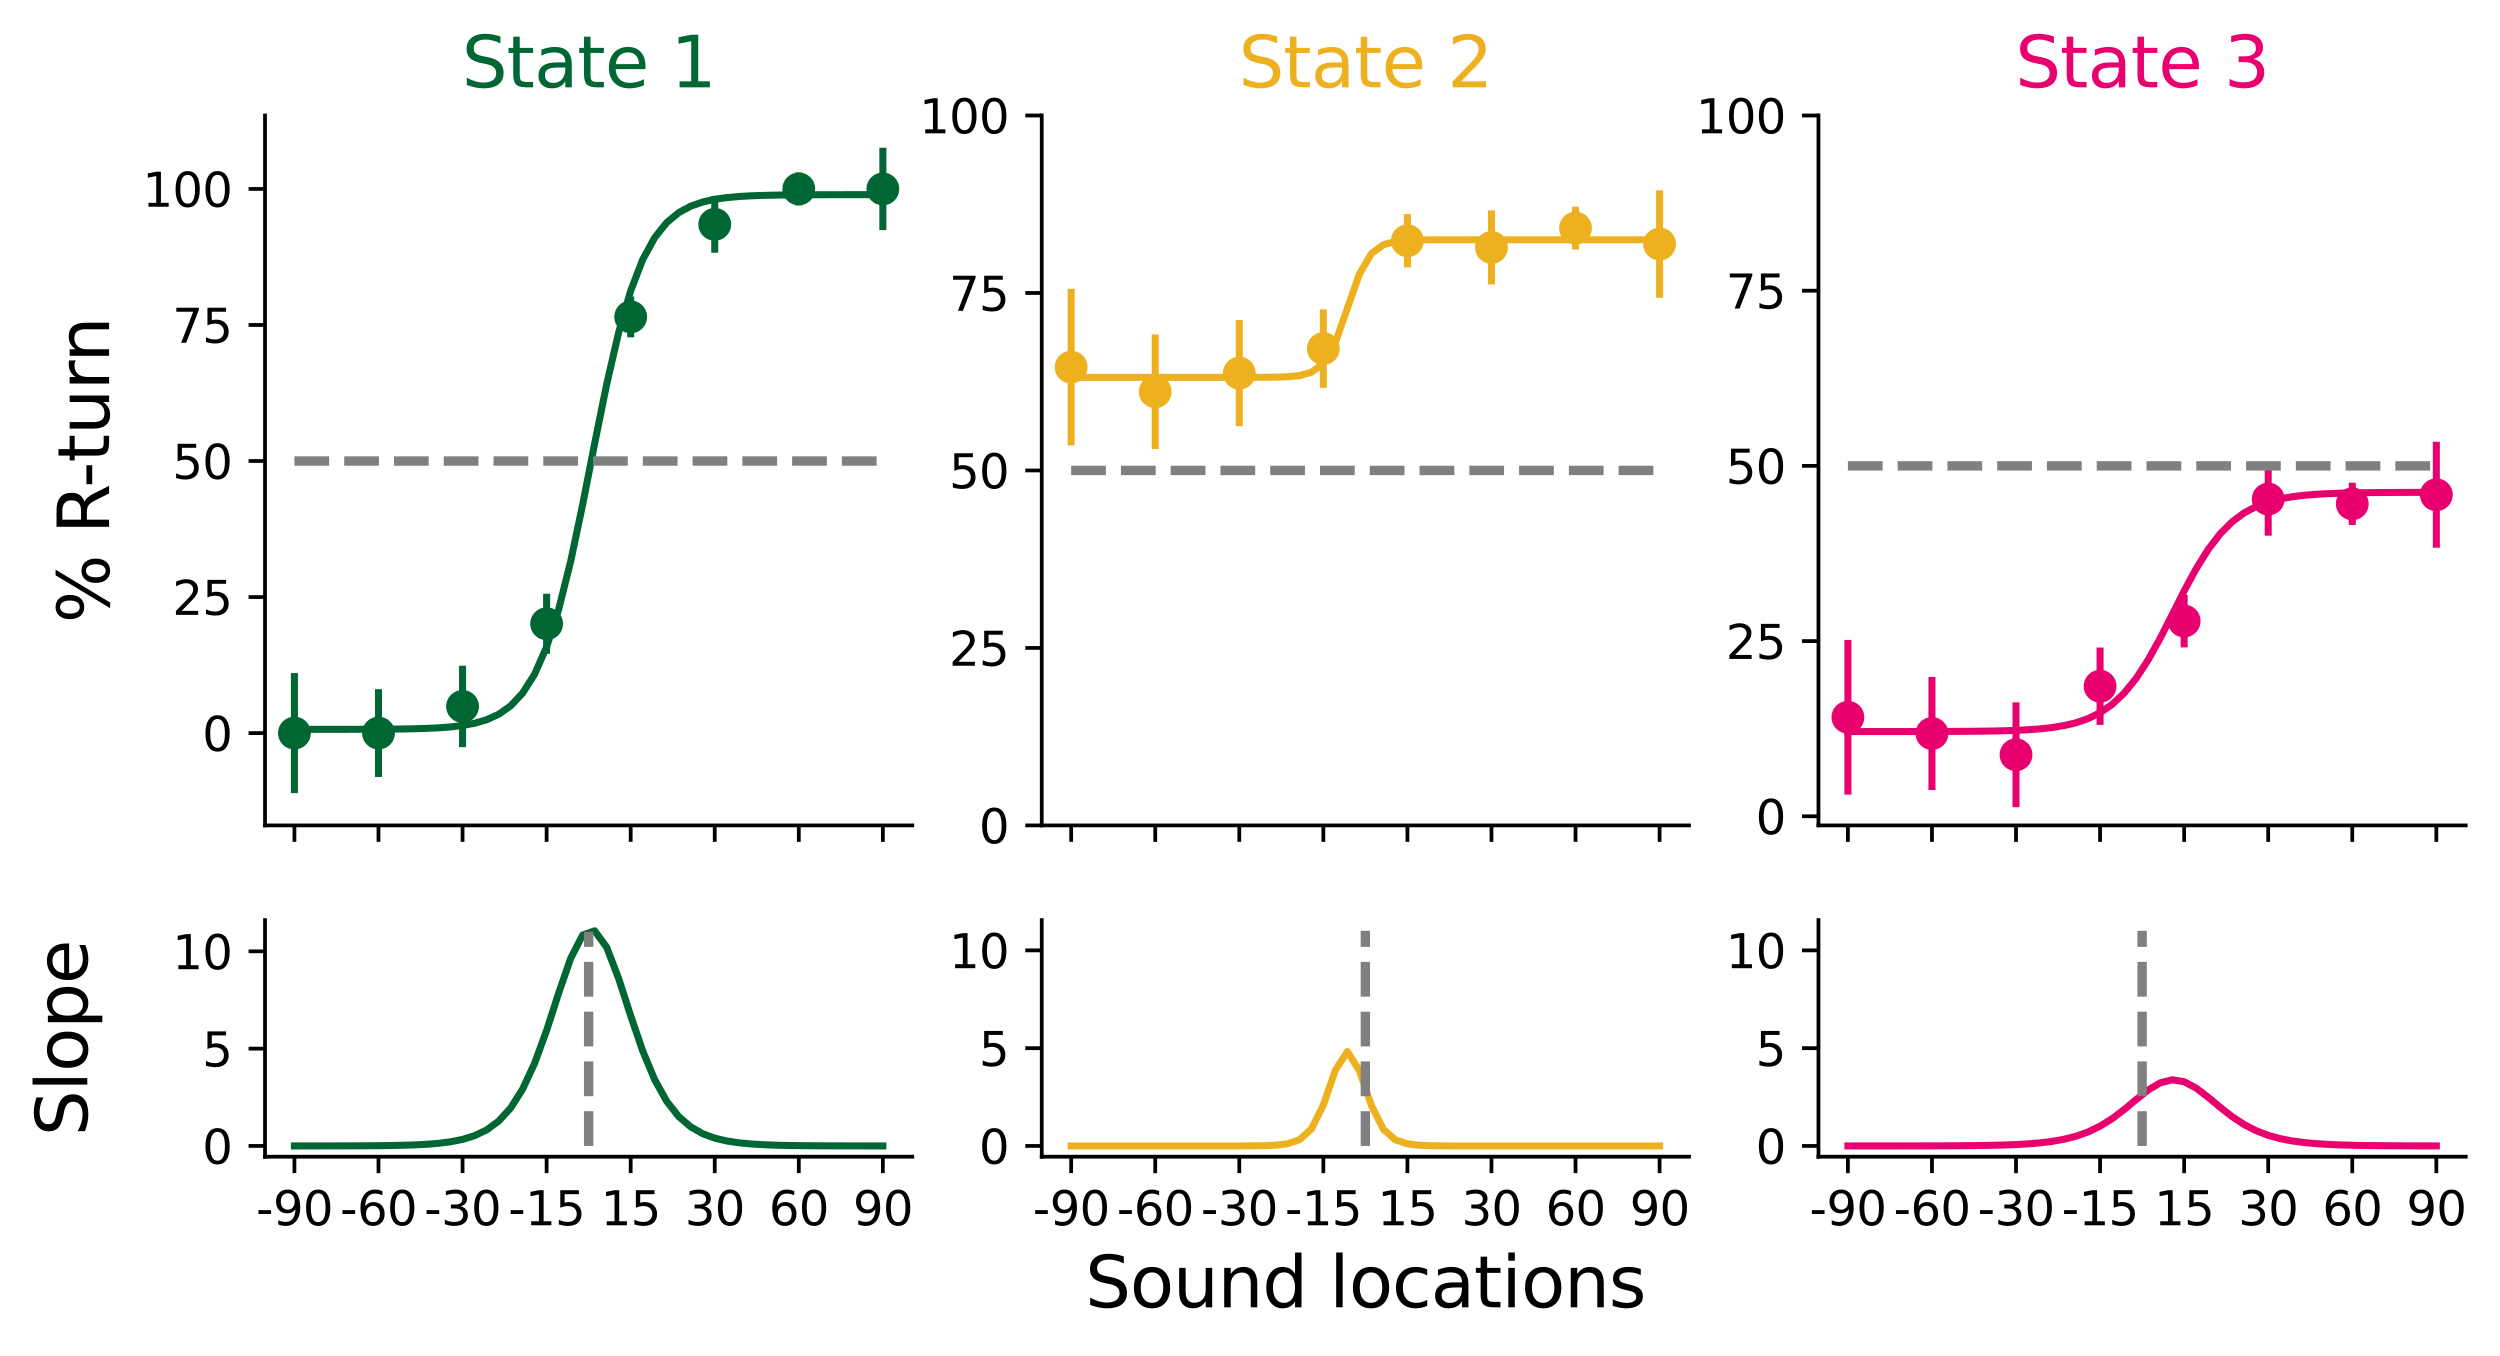 <?xml version="1.0" encoding="utf-8" standalone="no"?>
<!DOCTYPE svg PUBLIC "-//W3C//DTD SVG 1.1//EN"
  "http://www.w3.org/Graphics/SVG/1.1/DTD/svg11.dtd">
<svg xmlns:xlink="http://www.w3.org/1999/xlink" width="532.458pt" height="288.753pt" viewBox="0 0 532.458 288.753" xmlns="http://www.w3.org/2000/svg" version="1.1">
 <defs>
  <style type="text/css">*{stroke-linejoin: round; stroke-linecap: butt}</style>
 </defs>
 <g id="figure_1">
  <g id="patch_1">
   <path d="M 0 288.753 
L 532.458 288.753 
L 532.458 0 
L 0 0 
z
" style="fill: #ffffff"/>
  </g>
  <g id="axes_1">
   <g id="patch_2">
    <path d="M 56.442 175.798 
L 194.301 175.798 
L 194.301 24.598 
L 56.442 24.598 
z
" style="fill: #ffffff"/>
   </g>
   <g id="PathCollection_1">
    <defs>
     <path id="ma86346fdcf" d="M 0 3 
C 0.796 3 1.559 2.684 2.121 2.121 
C 2.684 1.559 3 0.796 3 0 
C 3 -0.796 2.684 -1.559 2.121 -2.121 
C 1.559 -2.684 0.796 -3 0 -3 
C -0.796 -3 -1.559 -2.684 -2.121 -2.121 
C -2.684 -1.559 -3 -0.796 -3 0 
C -3 0.796 -2.684 1.559 -2.121 2.121 
C -1.559 2.684 -0.796 3 0 3 
z
" style="stroke: #006633"/>
    </defs>
    <g clip-path="url(#p3221cc9caa)">
     <use xlink:href="#ma86346fdcf" x="62.708" y="156.136" style="fill: #006633; stroke: #006633"/>
     <use xlink:href="#ma86346fdcf" x="80.612" y="156.136" style="fill: #006633; stroke: #006633"/>
     <use xlink:href="#ma86346fdcf" x="98.516" y="150.458" style="fill: #006633; stroke: #006633"/>
     <use xlink:href="#ma86346fdcf" x="116.42" y="132.851" style="fill: #006633; stroke: #006633"/>
     <use xlink:href="#ma86346fdcf" x="134.323" y="67.491" style="fill: #006633; stroke: #006633"/>
     <use xlink:href="#ma86346fdcf" x="152.227" y="47.778" style="fill: #006633; stroke: #006633"/>
     <use xlink:href="#ma86346fdcf" x="170.131" y="40.239" style="fill: #006633; stroke: #006633"/>
     <use xlink:href="#ma86346fdcf" x="188.035" y="40.239" style="fill: #006633; stroke: #006633"/>
    </g>
   </g>
   <g id="matplotlib.axis_1">
    <g id="xtick_1">
     <g id="line2d_1">
      <defs>
       <path id="m9c817372d6" d="M 0 0 
L 0 3.5 
" style="stroke: #000000; stroke-width: 0.8"/>
      </defs>
      <g>
       <use xlink:href="#m9c817372d6" x="62.708" y="175.798" style="stroke: #000000; stroke-width: 0.8"/>
      </g>
     </g>
    </g>
    <g id="xtick_2">
     <g id="line2d_2">
      <g>
       <use xlink:href="#m9c817372d6" x="80.612" y="175.798" style="stroke: #000000; stroke-width: 0.8"/>
      </g>
     </g>
    </g>
    <g id="xtick_3">
     <g id="line2d_3">
      <g>
       <use xlink:href="#m9c817372d6" x="98.516" y="175.798" style="stroke: #000000; stroke-width: 0.8"/>
      </g>
     </g>
    </g>
    <g id="xtick_4">
     <g id="line2d_4">
      <g>
       <use xlink:href="#m9c817372d6" x="116.42" y="175.798" style="stroke: #000000; stroke-width: 0.8"/>
      </g>
     </g>
    </g>
    <g id="xtick_5">
     <g id="line2d_5">
      <g>
       <use xlink:href="#m9c817372d6" x="134.323" y="175.798" style="stroke: #000000; stroke-width: 0.8"/>
      </g>
     </g>
    </g>
    <g id="xtick_6">
     <g id="line2d_6">
      <g>
       <use xlink:href="#m9c817372d6" x="152.227" y="175.798" style="stroke: #000000; stroke-width: 0.8"/>
      </g>
     </g>
    </g>
    <g id="xtick_7">
     <g id="line2d_7">
      <g>
       <use xlink:href="#m9c817372d6" x="170.131" y="175.798" style="stroke: #000000; stroke-width: 0.8"/>
      </g>
     </g>
    </g>
    <g id="xtick_8">
     <g id="line2d_8">
      <g>
       <use xlink:href="#m9c817372d6" x="188.035" y="175.798" style="stroke: #000000; stroke-width: 0.8"/>
      </g>
     </g>
    </g>
   </g>
   <g id="matplotlib.axis_2">
    <g id="ytick_1">
     <g id="line2d_9">
      <defs>
       <path id="m27a59377fd" d="M 0 0 
L -3.5 0 
" style="stroke: #000000; stroke-width: 0.8"/>
      </defs>
      <g>
       <use xlink:href="#m27a59377fd" x="56.442" y="156.136" style="stroke: #000000; stroke-width: 0.8"/>
      </g>
     </g>
     <g id="text_1">
      <!-- 0 -->
      <g transform="translate(43.08 159.935) scale(0.1 -0.1)">
       <defs>
        <path id="DejaVuSans-30" d="M 2034 4250 
Q 1547 4250 1301 3770 
Q 1056 3291 1056 2328 
Q 1056 1369 1301 889 
Q 1547 409 2034 409 
Q 2525 409 2770 889 
Q 3016 1369 3016 2328 
Q 3016 3291 2770 3770 
Q 2525 4250 2034 4250 
z
M 2034 4750 
Q 2819 4750 3233 4129 
Q 3647 3509 3647 2328 
Q 3647 1150 3233 529 
Q 2819 -91 2034 -91 
Q 1250 -91 836 529 
Q 422 1150 422 2328 
Q 422 3509 836 4129 
Q 1250 4750 2034 4750 
z
" transform="scale(0.016)"/>
       </defs>
       <use xlink:href="#DejaVuSans-30"/>
      </g>
     </g>
    </g>
    <g id="ytick_2">
     <g id="line2d_10">
      <g>
       <use xlink:href="#m27a59377fd" x="56.442" y="127.162" style="stroke: #000000; stroke-width: 0.8"/>
      </g>
     </g>
     <g id="text_2">
      <!-- 25 -->
      <g transform="translate(36.717 130.961) scale(0.1 -0.1)">
       <defs>
        <path id="DejaVuSans-32" d="M 1228 531 
L 3431 531 
L 3431 0 
L 469 0 
L 469 531 
Q 828 903 1448 1529 
Q 2069 2156 2228 2338 
Q 2531 2678 2651 2914 
Q 2772 3150 2772 3378 
Q 2772 3750 2511 3984 
Q 2250 4219 1831 4219 
Q 1534 4219 1204 4116 
Q 875 4013 500 3803 
L 500 4441 
Q 881 4594 1212 4672 
Q 1544 4750 1819 4750 
Q 2544 4750 2975 4387 
Q 3406 4025 3406 3419 
Q 3406 3131 3298 2873 
Q 3191 2616 2906 2266 
Q 2828 2175 2409 1742 
Q 1991 1309 1228 531 
z
" transform="scale(0.016)"/>
        <path id="DejaVuSans-35" d="M 691 4666 
L 3169 4666 
L 3169 4134 
L 1269 4134 
L 1269 2991 
Q 1406 3038 1543 3061 
Q 1681 3084 1819 3084 
Q 2600 3084 3056 2656 
Q 3513 2228 3513 1497 
Q 3513 744 3044 326 
Q 2575 -91 1722 -91 
Q 1428 -91 1123 -41 
Q 819 9 494 109 
L 494 744 
Q 775 591 1075 516 
Q 1375 441 1709 441 
Q 2250 441 2565 725 
Q 2881 1009 2881 1497 
Q 2881 1984 2565 2268 
Q 2250 2553 1709 2553 
Q 1456 2553 1204 2497 
Q 953 2441 691 2322 
L 691 4666 
z
" transform="scale(0.016)"/>
       </defs>
       <use xlink:href="#DejaVuSans-32"/>
       <use xlink:href="#DejaVuSans-35" x="63.623"/>
      </g>
     </g>
    </g>
    <g id="ytick_3">
     <g id="line2d_11">
      <g>
       <use xlink:href="#m27a59377fd" x="56.442" y="98.187" style="stroke: #000000; stroke-width: 0.8"/>
      </g>
     </g>
     <g id="text_3">
      <!-- 50 -->
      <g transform="translate(36.717 101.987) scale(0.1 -0.1)">
       <use xlink:href="#DejaVuSans-35"/>
       <use xlink:href="#DejaVuSans-30" x="63.623"/>
      </g>
     </g>
    </g>
    <g id="ytick_4">
     <g id="line2d_12">
      <g>
       <use xlink:href="#m27a59377fd" x="56.442" y="69.213" style="stroke: #000000; stroke-width: 0.8"/>
      </g>
     </g>
     <g id="text_4">
      <!-- 75 -->
      <g transform="translate(36.717 73.012) scale(0.1 -0.1)">
       <defs>
        <path id="DejaVuSans-37" d="M 525 4666 
L 3525 4666 
L 3525 4397 
L 1831 0 
L 1172 0 
L 2766 4134 
L 525 4134 
L 525 4666 
z
" transform="scale(0.016)"/>
       </defs>
       <use xlink:href="#DejaVuSans-37"/>
       <use xlink:href="#DejaVuSans-35" x="63.623"/>
      </g>
     </g>
    </g>
    <g id="ytick_5">
     <g id="line2d_13">
      <g>
       <use xlink:href="#m27a59377fd" x="56.442" y="40.239" style="stroke: #000000; stroke-width: 0.8"/>
      </g>
     </g>
     <g id="text_5">
      <!-- 100 -->
      <g transform="translate(30.355 44.038) scale(0.1 -0.1)">
       <defs>
        <path id="DejaVuSans-31" d="M 794 531 
L 1825 531 
L 1825 4091 
L 703 3866 
L 703 4441 
L 1819 4666 
L 2450 4666 
L 2450 531 
L 3481 531 
L 3481 0 
L 794 0 
L 794 531 
z
" transform="scale(0.016)"/>
       </defs>
       <use xlink:href="#DejaVuSans-31"/>
       <use xlink:href="#DejaVuSans-30" x="63.623"/>
       <use xlink:href="#DejaVuSans-30" x="127.246"/>
      </g>
     </g>
    </g>
    <g id="text_6">
     <!-- % R-turn -->
     <g transform="translate(23.235 132.723) rotate(-90) scale(0.15 -0.15)">
      <defs>
       <path id="DejaVuSans-25" d="M 4653 2053 
Q 4381 2053 4226 1822 
Q 4072 1591 4072 1178 
Q 4072 772 4226 539 
Q 4381 306 4653 306 
Q 4919 306 5073 539 
Q 5228 772 5228 1178 
Q 5228 1588 5073 1820 
Q 4919 2053 4653 2053 
z
M 4653 2450 
Q 5147 2450 5437 2106 
Q 5728 1763 5728 1178 
Q 5728 594 5436 251 
Q 5144 -91 4653 -91 
Q 4153 -91 3862 251 
Q 3572 594 3572 1178 
Q 3572 1766 3864 2108 
Q 4156 2450 4653 2450 
z
M 1428 4353 
Q 1159 4353 1004 4120 
Q 850 3888 850 3481 
Q 850 3069 1003 2837 
Q 1156 2606 1428 2606 
Q 1700 2606 1854 2837 
Q 2009 3069 2009 3481 
Q 2009 3884 1853 4118 
Q 1697 4353 1428 4353 
z
M 4250 4750 
L 4750 4750 
L 1831 -91 
L 1331 -91 
L 4250 4750 
z
M 1428 4750 
Q 1922 4750 2215 4408 
Q 2509 4066 2509 3481 
Q 2509 2891 2217 2550 
Q 1925 2209 1428 2209 
Q 931 2209 642 2551 
Q 353 2894 353 3481 
Q 353 4063 643 4406 
Q 934 4750 1428 4750 
z
" transform="scale(0.016)"/>
       <path id="DejaVuSans-20" transform="scale(0.016)"/>
       <path id="DejaVuSans-52" d="M 2841 2188 
Q 3044 2119 3236 1894 
Q 3428 1669 3622 1275 
L 4263 0 
L 3584 0 
L 2988 1197 
Q 2756 1666 2539 1819 
Q 2322 1972 1947 1972 
L 1259 1972 
L 1259 0 
L 628 0 
L 628 4666 
L 2053 4666 
Q 2853 4666 3247 4331 
Q 3641 3997 3641 3322 
Q 3641 2881 3436 2590 
Q 3231 2300 2841 2188 
z
M 1259 4147 
L 1259 2491 
L 2053 2491 
Q 2509 2491 2742 2702 
Q 2975 2913 2975 3322 
Q 2975 3731 2742 3939 
Q 2509 4147 2053 4147 
L 1259 4147 
z
" transform="scale(0.016)"/>
       <path id="DejaVuSans-2d" d="M 313 2009 
L 1997 2009 
L 1997 1497 
L 313 1497 
L 313 2009 
z
" transform="scale(0.016)"/>
       <path id="DejaVuSans-74" d="M 1172 4494 
L 1172 3500 
L 2356 3500 
L 2356 3053 
L 1172 3053 
L 1172 1153 
Q 1172 725 1289 603 
Q 1406 481 1766 481 
L 2356 481 
L 2356 0 
L 1766 0 
Q 1100 0 847 248 
Q 594 497 594 1153 
L 594 3053 
L 172 3053 
L 172 3500 
L 594 3500 
L 594 4494 
L 1172 4494 
z
" transform="scale(0.016)"/>
       <path id="DejaVuSans-75" d="M 544 1381 
L 544 3500 
L 1119 3500 
L 1119 1403 
Q 1119 906 1312 657 
Q 1506 409 1894 409 
Q 2359 409 2629 706 
Q 2900 1003 2900 1516 
L 2900 3500 
L 3475 3500 
L 3475 0 
L 2900 0 
L 2900 538 
Q 2691 219 2414 64 
Q 2138 -91 1772 -91 
Q 1169 -91 856 284 
Q 544 659 544 1381 
z
M 1991 3584 
L 1991 3584 
z
" transform="scale(0.016)"/>
       <path id="DejaVuSans-72" d="M 2631 2963 
Q 2534 3019 2420 3045 
Q 2306 3072 2169 3072 
Q 1681 3072 1420 2755 
Q 1159 2438 1159 1844 
L 1159 0 
L 581 0 
L 581 3500 
L 1159 3500 
L 1159 2956 
Q 1341 3275 1631 3429 
Q 1922 3584 2338 3584 
Q 2397 3584 2469 3576 
Q 2541 3569 2628 3553 
L 2631 2963 
z
" transform="scale(0.016)"/>
       <path id="DejaVuSans-6e" d="M 3513 2113 
L 3513 0 
L 2938 0 
L 2938 2094 
Q 2938 2591 2744 2837 
Q 2550 3084 2163 3084 
Q 1697 3084 1428 2787 
Q 1159 2491 1159 1978 
L 1159 0 
L 581 0 
L 581 3500 
L 1159 3500 
L 1159 2956 
Q 1366 3272 1645 3428 
Q 1925 3584 2291 3584 
Q 2894 3584 3203 3211 
Q 3513 2838 3513 2113 
z
" transform="scale(0.016)"/>
      </defs>
      <use xlink:href="#DejaVuSans-25"/>
      <use xlink:href="#DejaVuSans-20" x="95.02"/>
      <use xlink:href="#DejaVuSans-52" x="126.807"/>
      <use xlink:href="#DejaVuSans-2d" x="192.289"/>
      <use xlink:href="#DejaVuSans-74" x="228.373"/>
      <use xlink:href="#DejaVuSans-75" x="267.582"/>
      <use xlink:href="#DejaVuSans-72" x="330.961"/>
      <use xlink:href="#DejaVuSans-6e" x="370.324"/>
     </g>
    </g>
   </g>
   <g id="LineCollection_1">
    <path d="M 62.708 168.925 
L 62.708 143.347 
" clip-path="url(#p3221cc9caa)" style="fill: none; stroke: #006633; stroke-width: 1.5"/>
    <path d="M 80.612 165.482 
L 80.612 146.79 
" clip-path="url(#p3221cc9caa)" style="fill: none; stroke: #006633; stroke-width: 1.5"/>
    <path d="M 98.516 159.125 
L 98.516 141.791 
" clip-path="url(#p3221cc9caa)" style="fill: none; stroke: #006633; stroke-width: 1.5"/>
    <path d="M 116.42 139.25 
L 116.42 126.451 
" clip-path="url(#p3221cc9caa)" style="fill: none; stroke: #006633; stroke-width: 1.5"/>
    <path d="M 134.323 71.846 
L 134.323 63.135 
" clip-path="url(#p3221cc9caa)" style="fill: none; stroke: #006633; stroke-width: 1.5"/>
    <path d="M 152.227 53.826 
L 152.227 41.729 
" clip-path="url(#p3221cc9caa)" style="fill: none; stroke: #006633; stroke-width: 1.5"/>
    <path d="M 170.131 43.728 
L 170.131 36.75 
" clip-path="url(#p3221cc9caa)" style="fill: none; stroke: #006633; stroke-width: 1.5"/>
    <path d="M 188.035 49.007 
L 188.035 31.47 
" clip-path="url(#p3221cc9caa)" style="fill: none; stroke: #006633; stroke-width: 1.5"/>
   </g>
   <g id="line2d_14">
    <path d="M 62.708 155.341 
L 65.266 155.341 
L 67.824 155.339 
L 70.382 155.338 
L 72.939 155.334 
L 75.497 155.33 
L 78.055 155.322 
L 80.612 155.31 
L 83.17 155.29 
L 85.728 155.26 
L 88.285 155.211 
L 90.843 155.134 
L 93.401 155.013 
L 95.958 154.821 
L 98.516 154.519 
L 101.074 154.043 
L 103.631 153.298 
L 106.189 152.137 
L 108.747 150.347 
L 111.304 147.627 
L 113.862 143.586 
L 116.42 137.778 
L 118.977 129.818 
L 121.535 119.59 
L 124.093 107.483 
L 126.65 94.471 
L 129.208 81.858 
L 131.766 70.8 
L 134.323 61.925 
L 136.881 55.296 
L 139.439 50.603 
L 141.997 47.407 
L 144.554 45.288 
L 147.112 43.906 
L 149.67 43.016 
L 152.227 42.446 
L 154.785 42.084 
L 157.343 41.854 
L 159.9 41.708 
L 162.458 41.616 
L 165.016 41.558 
L 167.573 41.521 
L 170.131 41.498 
L 172.689 41.483 
L 175.246 41.474 
L 177.804 41.468 
L 180.362 41.464 
L 182.919 41.462 
L 185.477 41.461 
L 188.035 41.46 
" clip-path="url(#p3221cc9caa)" style="fill: none; stroke: #006633; stroke-width: 1.5; stroke-linecap: square"/>
   </g>
   <g id="LineCollection_2">
    <path d="M 62.708 98.187 
L 188.035 98.187 
" clip-path="url(#p3221cc9caa)" style="fill: none; stroke-dasharray: 7.4,3.2; stroke-dashoffset: 0; stroke: #808080; stroke-width: 2"/>
   </g>
   <g id="line2d_15"/>
   <g id="patch_3">
    <path d="M 56.442 175.798 
L 56.442 24.598 
" style="fill: none; stroke: #000000; stroke-width: 0.8; stroke-linejoin: miter; stroke-linecap: square"/>
   </g>
   <g id="patch_4">
    <path d="M 56.442 175.798 
L 194.301 175.798 
" style="fill: none; stroke: #000000; stroke-width: 0.8; stroke-linejoin: miter; stroke-linecap: square"/>
   </g>
   <g id="text_7">
    <!-- State 1 -->
    <g style="fill: #006633" transform="translate(98.363 18.598) scale(0.15 -0.15)">
     <defs>
      <path id="DejaVuSans-53" d="M 3425 4513 
L 3425 3897 
Q 3066 4069 2747 4153 
Q 2428 4238 2131 4238 
Q 1616 4238 1336 4038 
Q 1056 3838 1056 3469 
Q 1056 3159 1242 3001 
Q 1428 2844 1947 2747 
L 2328 2669 
Q 3034 2534 3370 2195 
Q 3706 1856 3706 1288 
Q 3706 609 3251 259 
Q 2797 -91 1919 -91 
Q 1588 -91 1214 -16 
Q 841 59 441 206 
L 441 856 
Q 825 641 1194 531 
Q 1563 422 1919 422 
Q 2459 422 2753 634 
Q 3047 847 3047 1241 
Q 3047 1584 2836 1778 
Q 2625 1972 2144 2069 
L 1759 2144 
Q 1053 2284 737 2584 
Q 422 2884 422 3419 
Q 422 4038 858 4394 
Q 1294 4750 2059 4750 
Q 2388 4750 2728 4690 
Q 3069 4631 3425 4513 
z
" transform="scale(0.016)"/>
      <path id="DejaVuSans-61" d="M 2194 1759 
Q 1497 1759 1228 1600 
Q 959 1441 959 1056 
Q 959 750 1161 570 
Q 1363 391 1709 391 
Q 2188 391 2477 730 
Q 2766 1069 2766 1631 
L 2766 1759 
L 2194 1759 
z
M 3341 1997 
L 3341 0 
L 2766 0 
L 2766 531 
Q 2569 213 2275 61 
Q 1981 -91 1556 -91 
Q 1019 -91 701 211 
Q 384 513 384 1019 
Q 384 1609 779 1909 
Q 1175 2209 1959 2209 
L 2766 2209 
L 2766 2266 
Q 2766 2663 2505 2880 
Q 2244 3097 1772 3097 
Q 1472 3097 1187 3025 
Q 903 2953 641 2809 
L 641 3341 
Q 956 3463 1253 3523 
Q 1550 3584 1831 3584 
Q 2591 3584 2966 3190 
Q 3341 2797 3341 1997 
z
" transform="scale(0.016)"/>
      <path id="DejaVuSans-65" d="M 3597 1894 
L 3597 1613 
L 953 1613 
Q 991 1019 1311 708 
Q 1631 397 2203 397 
Q 2534 397 2845 478 
Q 3156 559 3463 722 
L 3463 178 
Q 3153 47 2828 -22 
Q 2503 -91 2169 -91 
Q 1331 -91 842 396 
Q 353 884 353 1716 
Q 353 2575 817 3079 
Q 1281 3584 2069 3584 
Q 2775 3584 3186 3129 
Q 3597 2675 3597 1894 
z
M 3022 2063 
Q 3016 2534 2758 2815 
Q 2500 3097 2075 3097 
Q 1594 3097 1305 2825 
Q 1016 2553 972 2059 
L 3022 2063 
z
" transform="scale(0.016)"/>
     </defs>
     <use xlink:href="#DejaVuSans-53"/>
     <use xlink:href="#DejaVuSans-74" x="63.477"/>
     <use xlink:href="#DejaVuSans-61" x="102.686"/>
     <use xlink:href="#DejaVuSans-74" x="163.965"/>
     <use xlink:href="#DejaVuSans-65" x="203.174"/>
     <use xlink:href="#DejaVuSans-20" x="264.697"/>
     <use xlink:href="#DejaVuSans-31" x="296.484"/>
    </g>
   </g>
  </g>
  <g id="axes_2">
   <g id="patch_5">
    <path d="M 221.873 175.798 
L 359.732 175.798 
L 359.732 24.598 
L 221.873 24.598 
z
" style="fill: #ffffff"/>
   </g>
   <g id="PathCollection_2">
    <defs>
     <path id="m051a81da53" d="M 0 3 
C 0.796 3 1.559 2.684 2.121 2.121 
C 2.684 1.559 3 0.796 3 0 
C 3 -0.796 2.684 -1.559 2.121 -2.121 
C 1.559 -2.684 0.796 -3 0 -3 
C -0.796 -3 -1.559 -2.684 -2.121 -2.121 
C -2.684 -1.559 -3 -0.796 -3 0 
C -3 0.796 -2.684 1.559 -2.121 2.121 
C -1.559 2.684 -0.796 3 0 3 
z
" style="stroke: #edb120"/>
    </defs>
    <g clip-path="url(#p2cb34853d9)">
     <use xlink:href="#m051a81da53" x="228.139" y="78.188" style="fill: #edb120; stroke: #edb120"/>
     <use xlink:href="#m051a81da53" x="246.043" y="83.434" style="fill: #edb120; stroke: #edb120"/>
     <use xlink:href="#m051a81da53" x="263.947" y="79.466" style="fill: #edb120; stroke: #edb120"/>
     <use xlink:href="#m051a81da53" x="281.85" y="74.24" style="fill: #edb120; stroke: #edb120"/>
     <use xlink:href="#m051a81da53" x="299.754" y="51.28" style="fill: #edb120; stroke: #edb120"/>
     <use xlink:href="#m051a81da53" x="317.658" y="52.7" style="fill: #edb120; stroke: #edb120"/>
     <use xlink:href="#m051a81da53" x="335.562" y="48.59" style="fill: #edb120; stroke: #edb120"/>
     <use xlink:href="#m051a81da53" x="353.465" y="51.974" style="fill: #edb120; stroke: #edb120"/>
    </g>
   </g>
   <g id="matplotlib.axis_3">
    <g id="xtick_9">
     <g id="line2d_16">
      <g>
       <use xlink:href="#m9c817372d6" x="228.139" y="175.798" style="stroke: #000000; stroke-width: 0.8"/>
      </g>
     </g>
    </g>
    <g id="xtick_10">
     <g id="line2d_17">
      <g>
       <use xlink:href="#m9c817372d6" x="246.043" y="175.798" style="stroke: #000000; stroke-width: 0.8"/>
      </g>
     </g>
    </g>
    <g id="xtick_11">
     <g id="line2d_18">
      <g>
       <use xlink:href="#m9c817372d6" x="263.947" y="175.798" style="stroke: #000000; stroke-width: 0.8"/>
      </g>
     </g>
    </g>
    <g id="xtick_12">
     <g id="line2d_19">
      <g>
       <use xlink:href="#m9c817372d6" x="281.85" y="175.798" style="stroke: #000000; stroke-width: 0.8"/>
      </g>
     </g>
    </g>
    <g id="xtick_13">
     <g id="line2d_20">
      <g>
       <use xlink:href="#m9c817372d6" x="299.754" y="175.798" style="stroke: #000000; stroke-width: 0.8"/>
      </g>
     </g>
    </g>
    <g id="xtick_14">
     <g id="line2d_21">
      <g>
       <use xlink:href="#m9c817372d6" x="317.658" y="175.798" style="stroke: #000000; stroke-width: 0.8"/>
      </g>
     </g>
    </g>
    <g id="xtick_15">
     <g id="line2d_22">
      <g>
       <use xlink:href="#m9c817372d6" x="335.562" y="175.798" style="stroke: #000000; stroke-width: 0.8"/>
      </g>
     </g>
    </g>
    <g id="xtick_16">
     <g id="line2d_23">
      <g>
       <use xlink:href="#m9c817372d6" x="353.465" y="175.798" style="stroke: #000000; stroke-width: 0.8"/>
      </g>
     </g>
    </g>
   </g>
   <g id="matplotlib.axis_4">
    <g id="ytick_6">
     <g id="line2d_24">
      <g>
       <use xlink:href="#m27a59377fd" x="221.873" y="175.798" style="stroke: #000000; stroke-width: 0.8"/>
      </g>
     </g>
     <g id="text_8">
      <!-- 0 -->
      <g transform="translate(208.51 179.597) scale(0.1 -0.1)">
       <use xlink:href="#DejaVuSans-30"/>
      </g>
     </g>
    </g>
    <g id="ytick_7">
     <g id="line2d_25">
      <g>
       <use xlink:href="#m27a59377fd" x="221.873" y="137.998" style="stroke: #000000; stroke-width: 0.8"/>
      </g>
     </g>
     <g id="text_9">
      <!-- 25 -->
      <g transform="translate(202.148 141.797) scale(0.1 -0.1)">
       <use xlink:href="#DejaVuSans-32"/>
       <use xlink:href="#DejaVuSans-35" x="63.623"/>
      </g>
     </g>
    </g>
    <g id="ytick_8">
     <g id="line2d_26">
      <g>
       <use xlink:href="#m27a59377fd" x="221.873" y="100.198" style="stroke: #000000; stroke-width: 0.8"/>
      </g>
     </g>
     <g id="text_10">
      <!-- 50 -->
      <g transform="translate(202.148 103.997) scale(0.1 -0.1)">
       <use xlink:href="#DejaVuSans-35"/>
       <use xlink:href="#DejaVuSans-30" x="63.623"/>
      </g>
     </g>
    </g>
    <g id="ytick_9">
     <g id="line2d_27">
      <g>
       <use xlink:href="#m27a59377fd" x="221.873" y="62.398" style="stroke: #000000; stroke-width: 0.8"/>
      </g>
     </g>
     <g id="text_11">
      <!-- 75 -->
      <g transform="translate(202.148 66.197) scale(0.1 -0.1)">
       <use xlink:href="#DejaVuSans-37"/>
       <use xlink:href="#DejaVuSans-35" x="63.623"/>
      </g>
     </g>
    </g>
    <g id="ytick_10">
     <g id="line2d_28">
      <g>
       <use xlink:href="#m27a59377fd" x="221.873" y="24.598" style="stroke: #000000; stroke-width: 0.8"/>
      </g>
     </g>
     <g id="text_12">
      <!-- 100 -->
      <g transform="translate(195.785 28.397) scale(0.1 -0.1)">
       <use xlink:href="#DejaVuSans-31"/>
       <use xlink:href="#DejaVuSans-30" x="63.623"/>
       <use xlink:href="#DejaVuSans-30" x="127.246"/>
      </g>
     </g>
    </g>
   </g>
   <g id="LineCollection_3">
    <path d="M 228.139 94.872 
L 228.139 61.503 
" clip-path="url(#p2cb34853d9)" style="fill: none; stroke: #edb120; stroke-width: 1.5"/>
    <path d="M 246.043 95.627 
L 246.043 71.242 
" clip-path="url(#p2cb34853d9)" style="fill: none; stroke: #edb120; stroke-width: 1.5"/>
    <path d="M 263.947 90.773 
L 263.947 68.159 
" clip-path="url(#p2cb34853d9)" style="fill: none; stroke: #edb120; stroke-width: 1.5"/>
    <path d="M 281.85 82.588 
L 281.85 65.891 
" clip-path="url(#p2cb34853d9)" style="fill: none; stroke: #edb120; stroke-width: 1.5"/>
    <path d="M 299.754 56.962 
L 299.754 45.598 
" clip-path="url(#p2cb34853d9)" style="fill: none; stroke: #edb120; stroke-width: 1.5"/>
    <path d="M 317.658 60.591 
L 317.658 44.81 
" clip-path="url(#p2cb34853d9)" style="fill: none; stroke: #edb120; stroke-width: 1.5"/>
    <path d="M 335.562 53.142 
L 335.562 44.038 
" clip-path="url(#p2cb34853d9)" style="fill: none; stroke: #edb120; stroke-width: 1.5"/>
    <path d="M 353.465 63.413 
L 353.465 40.534 
" clip-path="url(#p2cb34853d9)" style="fill: none; stroke: #edb120; stroke-width: 1.5"/>
   </g>
   <g id="line2d_29">
    <path d="M 228.139 80.371 
L 230.697 80.371 
L 233.254 80.371 
L 235.812 80.371 
L 238.37 80.371 
L 240.927 80.371 
L 243.485 80.371 
L 246.043 80.371 
L 248.601 80.371 
L 251.158 80.371 
L 253.716 80.371 
L 256.274 80.371 
L 258.831 80.371 
L 261.389 80.371 
L 263.947 80.37 
L 266.504 80.367 
L 269.062 80.357 
L 271.62 80.329 
L 274.177 80.247 
L 276.735 80.003 
L 279.293 79.299 
L 281.85 77.389 
L 284.408 72.971 
L 286.966 65.665 
L 289.523 58.386 
L 292.081 54.009 
L 294.639 52.123 
L 297.196 51.428 
L 299.754 51.188 
L 302.312 51.106 
L 304.869 51.079 
L 307.427 51.069 
L 309.985 51.066 
L 312.542 51.065 
L 315.1 51.065 
L 317.658 51.065 
L 320.215 51.065 
L 322.773 51.065 
L 325.331 51.065 
L 327.889 51.065 
L 330.446 51.065 
L 333.004 51.065 
L 335.562 51.065 
L 338.119 51.065 
L 340.677 51.065 
L 343.235 51.065 
L 345.792 51.065 
L 348.35 51.065 
L 350.908 51.065 
L 353.465 51.065 
" clip-path="url(#p2cb34853d9)" style="fill: none; stroke: #edb120; stroke-width: 1.5; stroke-linecap: square"/>
   </g>
   <g id="LineCollection_4">
    <path d="M 228.139 100.198 
L 353.465 100.198 
" clip-path="url(#p2cb34853d9)" style="fill: none; stroke-dasharray: 7.4,3.2; stroke-dashoffset: 0; stroke: #808080; stroke-width: 2"/>
   </g>
   <g id="line2d_30"/>
   <g id="patch_6">
    <path d="M 221.873 175.798 
L 221.873 24.598 
" style="fill: none; stroke: #000000; stroke-width: 0.8; stroke-linejoin: miter; stroke-linecap: square"/>
   </g>
   <g id="patch_7">
    <path d="M 221.873 175.798 
L 359.732 175.798 
" style="fill: none; stroke: #000000; stroke-width: 0.8; stroke-linejoin: miter; stroke-linecap: square"/>
   </g>
   <g id="text_13">
    <!-- State 2 -->
    <g style="fill: #edb120" transform="translate(263.794 18.598) scale(0.15 -0.15)">
     <use xlink:href="#DejaVuSans-53"/>
     <use xlink:href="#DejaVuSans-74" x="63.477"/>
     <use xlink:href="#DejaVuSans-61" x="102.686"/>
     <use xlink:href="#DejaVuSans-74" x="163.965"/>
     <use xlink:href="#DejaVuSans-65" x="203.174"/>
     <use xlink:href="#DejaVuSans-20" x="264.697"/>
     <use xlink:href="#DejaVuSans-32" x="296.484"/>
    </g>
   </g>
  </g>
  <g id="axes_3">
   <g id="patch_8">
    <path d="M 387.303 175.798 
L 525.162 175.798 
L 525.162 24.598 
L 387.303 24.598 
z
" style="fill: #ffffff"/>
   </g>
   <g id="PathCollection_3">
    <defs>
     <path id="m71699dd17f" d="M 0 3 
C 0.796 3 1.559 2.684 2.121 2.121 
C 2.684 1.559 3 0.796 3 0 
C 3 -0.796 2.684 -1.559 2.121 -2.121 
C 1.559 -2.684 0.796 -3 0 -3 
C -0.796 -3 -1.559 -2.684 -2.121 -2.121 
C -2.684 -1.559 -3 -0.796 -3 0 
C -3 0.796 -2.684 1.559 -2.121 2.121 
C -1.559 2.684 -0.796 3 0 3 
z
" style="stroke: #e9006f"/>
    </defs>
    <g clip-path="url(#p04f8790fdb)">
     <use xlink:href="#m71699dd17f" x="393.57" y="152.764" style="fill: #e9006f; stroke: #e9006f"/>
     <use xlink:href="#m71699dd17f" x="411.473" y="156.226" style="fill: #e9006f; stroke: #e9006f"/>
     <use xlink:href="#m71699dd17f" x="429.377" y="160.745" style="fill: #e9006f; stroke: #e9006f"/>
     <use xlink:href="#m71699dd17f" x="447.281" y="146.155" style="fill: #e9006f; stroke: #e9006f"/>
     <use xlink:href="#m71699dd17f" x="465.185" y="132.271" style="fill: #e9006f; stroke: #e9006f"/>
     <use xlink:href="#m71699dd17f" x="483.088" y="106.293" style="fill: #e9006f; stroke: #e9006f"/>
     <use xlink:href="#m71699dd17f" x="500.992" y="107.307" style="fill: #e9006f; stroke: #e9006f"/>
     <use xlink:href="#m71699dd17f" x="518.896" y="105.372" style="fill: #e9006f; stroke: #e9006f"/>
    </g>
   </g>
   <g id="matplotlib.axis_5">
    <g id="xtick_17">
     <g id="line2d_31">
      <g>
       <use xlink:href="#m9c817372d6" x="393.57" y="175.798" style="stroke: #000000; stroke-width: 0.8"/>
      </g>
     </g>
    </g>
    <g id="xtick_18">
     <g id="line2d_32">
      <g>
       <use xlink:href="#m9c817372d6" x="411.473" y="175.798" style="stroke: #000000; stroke-width: 0.8"/>
      </g>
     </g>
    </g>
    <g id="xtick_19">
     <g id="line2d_33">
      <g>
       <use xlink:href="#m9c817372d6" x="429.377" y="175.798" style="stroke: #000000; stroke-width: 0.8"/>
      </g>
     </g>
    </g>
    <g id="xtick_20">
     <g id="line2d_34">
      <g>
       <use xlink:href="#m9c817372d6" x="447.281" y="175.798" style="stroke: #000000; stroke-width: 0.8"/>
      </g>
     </g>
    </g>
    <g id="xtick_21">
     <g id="line2d_35">
      <g>
       <use xlink:href="#m9c817372d6" x="465.185" y="175.798" style="stroke: #000000; stroke-width: 0.8"/>
      </g>
     </g>
    </g>
    <g id="xtick_22">
     <g id="line2d_36">
      <g>
       <use xlink:href="#m9c817372d6" x="483.088" y="175.798" style="stroke: #000000; stroke-width: 0.8"/>
      </g>
     </g>
    </g>
    <g id="xtick_23">
     <g id="line2d_37">
      <g>
       <use xlink:href="#m9c817372d6" x="500.992" y="175.798" style="stroke: #000000; stroke-width: 0.8"/>
      </g>
     </g>
    </g>
    <g id="xtick_24">
     <g id="line2d_38">
      <g>
       <use xlink:href="#m9c817372d6" x="518.896" y="175.798" style="stroke: #000000; stroke-width: 0.8"/>
      </g>
     </g>
    </g>
   </g>
   <g id="matplotlib.axis_6">
    <g id="ytick_11">
     <g id="line2d_39">
      <g>
       <use xlink:href="#m27a59377fd" x="387.303" y="173.855" style="stroke: #000000; stroke-width: 0.8"/>
      </g>
     </g>
     <g id="text_14">
      <!-- 0 -->
      <g transform="translate(373.941 177.654) scale(0.1 -0.1)">
       <use xlink:href="#DejaVuSans-30"/>
      </g>
     </g>
    </g>
    <g id="ytick_12">
     <g id="line2d_40">
      <g>
       <use xlink:href="#m27a59377fd" x="387.303" y="136.541" style="stroke: #000000; stroke-width: 0.8"/>
      </g>
     </g>
     <g id="text_15">
      <!-- 25 -->
      <g transform="translate(367.578 140.34) scale(0.1 -0.1)">
       <use xlink:href="#DejaVuSans-32"/>
       <use xlink:href="#DejaVuSans-35" x="63.623"/>
      </g>
     </g>
    </g>
    <g id="ytick_13">
     <g id="line2d_41">
      <g>
       <use xlink:href="#m27a59377fd" x="387.303" y="99.226" style="stroke: #000000; stroke-width: 0.8"/>
      </g>
     </g>
     <g id="text_16">
      <!-- 50 -->
      <g transform="translate(367.578 103.026) scale(0.1 -0.1)">
       <use xlink:href="#DejaVuSans-35"/>
       <use xlink:href="#DejaVuSans-30" x="63.623"/>
      </g>
     </g>
    </g>
    <g id="ytick_14">
     <g id="line2d_42">
      <g>
       <use xlink:href="#m27a59377fd" x="387.303" y="61.912" style="stroke: #000000; stroke-width: 0.8"/>
      </g>
     </g>
     <g id="text_17">
      <!-- 75 -->
      <g transform="translate(367.578 65.711) scale(0.1 -0.1)">
       <use xlink:href="#DejaVuSans-37"/>
       <use xlink:href="#DejaVuSans-35" x="63.623"/>
      </g>
     </g>
    </g>
    <g id="ytick_15">
     <g id="line2d_43">
      <g>
       <use xlink:href="#m27a59377fd" x="387.303" y="24.598" style="stroke: #000000; stroke-width: 0.8"/>
      </g>
     </g>
     <g id="text_18">
      <!-- 100 -->
      <g transform="translate(361.216 28.397) scale(0.1 -0.1)">
       <use xlink:href="#DejaVuSans-31"/>
       <use xlink:href="#DejaVuSans-30" x="63.623"/>
       <use xlink:href="#DejaVuSans-30" x="127.246"/>
      </g>
     </g>
    </g>
   </g>
   <g id="LineCollection_5">
    <path d="M 393.57 169.235 
L 393.57 136.294 
" clip-path="url(#p04f8790fdb)" style="fill: none; stroke: #e9006f; stroke-width: 1.5"/>
    <path d="M 411.473 168.262 
L 411.473 144.191 
" clip-path="url(#p04f8790fdb)" style="fill: none; stroke: #e9006f; stroke-width: 1.5"/>
    <path d="M 429.377 171.906 
L 429.377 149.583 
" clip-path="url(#p04f8790fdb)" style="fill: none; stroke: #e9006f; stroke-width: 1.5"/>
    <path d="M 447.281 154.396 
L 447.281 137.913 
" clip-path="url(#p04f8790fdb)" style="fill: none; stroke: #e9006f; stroke-width: 1.5"/>
    <path d="M 465.185 137.88 
L 465.185 126.662 
" clip-path="url(#p04f8790fdb)" style="fill: none; stroke: #e9006f; stroke-width: 1.5"/>
    <path d="M 483.088 114.082 
L 483.088 98.504 
" clip-path="url(#p04f8790fdb)" style="fill: none; stroke: #e9006f; stroke-width: 1.5"/>
    <path d="M 500.992 111.801 
L 500.992 102.814 
" clip-path="url(#p04f8790fdb)" style="fill: none; stroke: #e9006f; stroke-width: 1.5"/>
    <path d="M 518.896 116.665 
L 518.896 94.08 
" clip-path="url(#p04f8790fdb)" style="fill: none; stroke: #e9006f; stroke-width: 1.5"/>
   </g>
   <g id="line2d_44">
    <path d="M 393.57 155.809 
L 396.127 155.809 
L 398.685 155.808 
L 401.243 155.807 
L 403.8 155.806 
L 406.358 155.803 
L 408.916 155.8 
L 411.473 155.795 
L 414.031 155.787 
L 416.589 155.775 
L 419.146 155.758 
L 421.704 155.732 
L 424.262 155.693 
L 426.819 155.636 
L 429.377 155.55 
L 431.935 155.422 
L 434.493 155.232 
L 437.05 154.951 
L 439.608 154.537 
L 442.166 153.931 
L 444.723 153.051 
L 447.281 151.794 
L 449.839 150.033 
L 452.396 147.634 
L 454.954 144.489 
L 457.512 140.564 
L 460.069 135.961 
L 462.627 130.935 
L 465.185 125.862 
L 467.742 121.129 
L 470.3 117.03 
L 472.858 113.699 
L 475.415 111.131 
L 477.973 109.231 
L 480.531 107.867 
L 483.088 106.909 
L 485.646 106.246 
L 488.204 105.792 
L 490.761 105.484 
L 493.319 105.276 
L 495.877 105.136 
L 498.434 105.041 
L 500.992 104.978 
L 503.55 104.935 
L 506.107 104.907 
L 508.665 104.888 
L 511.223 104.875 
L 513.781 104.867 
L 516.338 104.861 
L 518.896 104.857 
" clip-path="url(#p04f8790fdb)" style="fill: none; stroke: #e9006f; stroke-width: 1.5; stroke-linecap: square"/>
   </g>
   <g id="LineCollection_6">
    <path d="M 393.57 99.226 
L 518.896 99.226 
" clip-path="url(#p04f8790fdb)" style="fill: none; stroke-dasharray: 7.4,3.2; stroke-dashoffset: 0; stroke: #808080; stroke-width: 2"/>
   </g>
   <g id="line2d_45"/>
   <g id="patch_9">
    <path d="M 387.303 175.798 
L 387.303 24.598 
" style="fill: none; stroke: #000000; stroke-width: 0.8; stroke-linejoin: miter; stroke-linecap: square"/>
   </g>
   <g id="patch_10">
    <path d="M 387.303 175.798 
L 525.162 175.798 
" style="fill: none; stroke: #000000; stroke-width: 0.8; stroke-linejoin: miter; stroke-linecap: square"/>
   </g>
   <g id="text_19">
    <!-- State 3 -->
    <g style="fill: #e9006f" transform="translate(429.225 18.598) scale(0.15 -0.15)">
     <defs>
      <path id="DejaVuSans-33" d="M 2597 2516 
Q 3050 2419 3304 2112 
Q 3559 1806 3559 1356 
Q 3559 666 3084 287 
Q 2609 -91 1734 -91 
Q 1441 -91 1130 -33 
Q 819 25 488 141 
L 488 750 
Q 750 597 1062 519 
Q 1375 441 1716 441 
Q 2309 441 2620 675 
Q 2931 909 2931 1356 
Q 2931 1769 2642 2001 
Q 2353 2234 1838 2234 
L 1294 2234 
L 1294 2753 
L 1863 2753 
Q 2328 2753 2575 2939 
Q 2822 3125 2822 3475 
Q 2822 3834 2567 4026 
Q 2313 4219 1838 4219 
Q 1578 4219 1281 4162 
Q 984 4106 628 3988 
L 628 4550 
Q 988 4650 1302 4700 
Q 1616 4750 1894 4750 
Q 2613 4750 3031 4423 
Q 3450 4097 3450 3541 
Q 3450 3153 3228 2886 
Q 3006 2619 2597 2516 
z
" transform="scale(0.016)"/>
     </defs>
     <use xlink:href="#DejaVuSans-53"/>
     <use xlink:href="#DejaVuSans-74" x="63.477"/>
     <use xlink:href="#DejaVuSans-61" x="102.686"/>
     <use xlink:href="#DejaVuSans-74" x="163.965"/>
     <use xlink:href="#DejaVuSans-65" x="203.174"/>
     <use xlink:href="#DejaVuSans-20" x="264.697"/>
     <use xlink:href="#DejaVuSans-33" x="296.484"/>
    </g>
   </g>
  </g>
  <g id="axes_4">
   <g id="patch_11">
    <path d="M 56.442 246.358 
L 194.301 246.358 
L 194.301 195.958 
L 56.442 195.958 
z
" style="fill: #ffffff"/>
   </g>
   <g id="matplotlib.axis_7">
    <g id="xtick_25">
     <g id="line2d_46">
      <g>
       <use xlink:href="#m9c817372d6" x="62.708" y="246.358" style="stroke: #000000; stroke-width: 0.8"/>
      </g>
     </g>
     <g id="text_20">
      <!-- -90 -->
      <g transform="translate(54.542 260.956) scale(0.1 -0.1)">
       <defs>
        <path id="DejaVuSans-39" d="M 703 97 
L 703 672 
Q 941 559 1184 500 
Q 1428 441 1663 441 
Q 2288 441 2617 861 
Q 2947 1281 2994 2138 
Q 2813 1869 2534 1725 
Q 2256 1581 1919 1581 
Q 1219 1581 811 2004 
Q 403 2428 403 3163 
Q 403 3881 828 4315 
Q 1253 4750 1959 4750 
Q 2769 4750 3195 4129 
Q 3622 3509 3622 2328 
Q 3622 1225 3098 567 
Q 2575 -91 1691 -91 
Q 1453 -91 1209 -44 
Q 966 3 703 97 
z
M 1959 2075 
Q 2384 2075 2632 2365 
Q 2881 2656 2881 3163 
Q 2881 3666 2632 3958 
Q 2384 4250 1959 4250 
Q 1534 4250 1286 3958 
Q 1038 3666 1038 3163 
Q 1038 2656 1286 2365 
Q 1534 2075 1959 2075 
z
" transform="scale(0.016)"/>
       </defs>
       <use xlink:href="#DejaVuSans-2d"/>
       <use xlink:href="#DejaVuSans-39" x="36.084"/>
       <use xlink:href="#DejaVuSans-30" x="99.707"/>
      </g>
     </g>
    </g>
    <g id="xtick_26">
     <g id="line2d_47">
      <g>
       <use xlink:href="#m9c817372d6" x="80.612" y="246.358" style="stroke: #000000; stroke-width: 0.8"/>
      </g>
     </g>
     <g id="text_21">
      <!-- -60 -->
      <g transform="translate(72.446 260.956) scale(0.1 -0.1)">
       <defs>
        <path id="DejaVuSans-36" d="M 2113 2584 
Q 1688 2584 1439 2293 
Q 1191 2003 1191 1497 
Q 1191 994 1439 701 
Q 1688 409 2113 409 
Q 2538 409 2786 701 
Q 3034 994 3034 1497 
Q 3034 2003 2786 2293 
Q 2538 2584 2113 2584 
z
M 3366 4563 
L 3366 3988 
Q 3128 4100 2886 4159 
Q 2644 4219 2406 4219 
Q 1781 4219 1451 3797 
Q 1122 3375 1075 2522 
Q 1259 2794 1537 2939 
Q 1816 3084 2150 3084 
Q 2853 3084 3261 2657 
Q 3669 2231 3669 1497 
Q 3669 778 3244 343 
Q 2819 -91 2113 -91 
Q 1303 -91 875 529 
Q 447 1150 447 2328 
Q 447 3434 972 4092 
Q 1497 4750 2381 4750 
Q 2619 4750 2861 4703 
Q 3103 4656 3366 4563 
z
" transform="scale(0.016)"/>
       </defs>
       <use xlink:href="#DejaVuSans-2d"/>
       <use xlink:href="#DejaVuSans-36" x="36.084"/>
       <use xlink:href="#DejaVuSans-30" x="99.707"/>
      </g>
     </g>
    </g>
    <g id="xtick_27">
     <g id="line2d_48">
      <g>
       <use xlink:href="#m9c817372d6" x="98.516" y="246.358" style="stroke: #000000; stroke-width: 0.8"/>
      </g>
     </g>
     <g id="text_22">
      <!-- -30 -->
      <g transform="translate(90.35 260.956) scale(0.1 -0.1)">
       <use xlink:href="#DejaVuSans-2d"/>
       <use xlink:href="#DejaVuSans-33" x="36.084"/>
       <use xlink:href="#DejaVuSans-30" x="99.707"/>
      </g>
     </g>
    </g>
    <g id="xtick_28">
     <g id="line2d_49">
      <g>
       <use xlink:href="#m9c817372d6" x="116.42" y="246.358" style="stroke: #000000; stroke-width: 0.8"/>
      </g>
     </g>
     <g id="text_23">
      <!-- -15 -->
      <g transform="translate(108.253 260.956) scale(0.1 -0.1)">
       <use xlink:href="#DejaVuSans-2d"/>
       <use xlink:href="#DejaVuSans-31" x="36.084"/>
       <use xlink:href="#DejaVuSans-35" x="99.707"/>
      </g>
     </g>
    </g>
    <g id="xtick_29">
     <g id="line2d_50">
      <g>
       <use xlink:href="#m9c817372d6" x="134.323" y="246.358" style="stroke: #000000; stroke-width: 0.8"/>
      </g>
     </g>
     <g id="text_24">
      <!-- 15 -->
      <g transform="translate(127.961 260.956) scale(0.1 -0.1)">
       <use xlink:href="#DejaVuSans-31"/>
       <use xlink:href="#DejaVuSans-35" x="63.623"/>
      </g>
     </g>
    </g>
    <g id="xtick_30">
     <g id="line2d_51">
      <g>
       <use xlink:href="#m9c817372d6" x="152.227" y="246.358" style="stroke: #000000; stroke-width: 0.8"/>
      </g>
     </g>
     <g id="text_25">
      <!-- 30 -->
      <g transform="translate(145.865 260.956) scale(0.1 -0.1)">
       <use xlink:href="#DejaVuSans-33"/>
       <use xlink:href="#DejaVuSans-30" x="63.623"/>
      </g>
     </g>
    </g>
    <g id="xtick_31">
     <g id="line2d_52">
      <g>
       <use xlink:href="#m9c817372d6" x="170.131" y="246.358" style="stroke: #000000; stroke-width: 0.8"/>
      </g>
     </g>
     <g id="text_26">
      <!-- 60 -->
      <g transform="translate(163.768 260.956) scale(0.1 -0.1)">
       <use xlink:href="#DejaVuSans-36"/>
       <use xlink:href="#DejaVuSans-30" x="63.623"/>
      </g>
     </g>
    </g>
    <g id="xtick_32">
     <g id="line2d_53">
      <g>
       <use xlink:href="#m9c817372d6" x="188.035" y="246.358" style="stroke: #000000; stroke-width: 0.8"/>
      </g>
     </g>
     <g id="text_27">
      <!-- 90 -->
      <g transform="translate(181.672 260.956) scale(0.1 -0.1)">
       <use xlink:href="#DejaVuSans-39"/>
       <use xlink:href="#DejaVuSans-30" x="63.623"/>
      </g>
     </g>
    </g>
   </g>
   <g id="matplotlib.axis_8">
    <g id="ytick_16">
     <g id="line2d_54">
      <g>
       <use xlink:href="#m27a59377fd" x="56.442" y="244.067" style="stroke: #000000; stroke-width: 0.8"/>
      </g>
     </g>
     <g id="text_28">
      <!-- 0 -->
      <g transform="translate(43.08 247.866) scale(0.1 -0.1)">
       <use xlink:href="#DejaVuSans-30"/>
      </g>
     </g>
    </g>
    <g id="ytick_17">
     <g id="line2d_55">
      <g>
       <use xlink:href="#m27a59377fd" x="56.442" y="223.344" style="stroke: #000000; stroke-width: 0.8"/>
      </g>
     </g>
     <g id="text_29">
      <!-- 5 -->
      <g transform="translate(43.08 227.143) scale(0.1 -0.1)">
       <use xlink:href="#DejaVuSans-35"/>
      </g>
     </g>
    </g>
    <g id="ytick_18">
     <g id="line2d_56">
      <g>
       <use xlink:href="#m27a59377fd" x="56.442" y="202.621" style="stroke: #000000; stroke-width: 0.8"/>
      </g>
     </g>
     <g id="text_30">
      <!-- 10 -->
      <g transform="translate(36.717 206.421) scale(0.1 -0.1)">
       <use xlink:href="#DejaVuSans-31"/>
       <use xlink:href="#DejaVuSans-30" x="63.623"/>
      </g>
     </g>
    </g>
    <g id="text_31">
     <!-- Slope -->
     <g transform="translate(18.598 241.968) rotate(-90) scale(0.15 -0.15)">
      <defs>
       <path id="DejaVuSans-6c" d="M 603 4863 
L 1178 4863 
L 1178 0 
L 603 0 
L 603 4863 
z
" transform="scale(0.016)"/>
       <path id="DejaVuSans-6f" d="M 1959 3097 
Q 1497 3097 1228 2736 
Q 959 2375 959 1747 
Q 959 1119 1226 758 
Q 1494 397 1959 397 
Q 2419 397 2687 759 
Q 2956 1122 2956 1747 
Q 2956 2369 2687 2733 
Q 2419 3097 1959 3097 
z
M 1959 3584 
Q 2709 3584 3137 3096 
Q 3566 2609 3566 1747 
Q 3566 888 3137 398 
Q 2709 -91 1959 -91 
Q 1206 -91 779 398 
Q 353 888 353 1747 
Q 353 2609 779 3096 
Q 1206 3584 1959 3584 
z
" transform="scale(0.016)"/>
       <path id="DejaVuSans-70" d="M 1159 525 
L 1159 -1331 
L 581 -1331 
L 581 3500 
L 1159 3500 
L 1159 2969 
Q 1341 3281 1617 3432 
Q 1894 3584 2278 3584 
Q 2916 3584 3314 3078 
Q 3713 2572 3713 1747 
Q 3713 922 3314 415 
Q 2916 -91 2278 -91 
Q 1894 -91 1617 61 
Q 1341 213 1159 525 
z
M 3116 1747 
Q 3116 2381 2855 2742 
Q 2594 3103 2138 3103 
Q 1681 3103 1420 2742 
Q 1159 2381 1159 1747 
Q 1159 1113 1420 752 
Q 1681 391 2138 391 
Q 2594 391 2855 752 
Q 3116 1113 3116 1747 
z
" transform="scale(0.016)"/>
      </defs>
      <use xlink:href="#DejaVuSans-53"/>
      <use xlink:href="#DejaVuSans-6c" x="63.477"/>
      <use xlink:href="#DejaVuSans-6f" x="91.26"/>
      <use xlink:href="#DejaVuSans-70" x="152.441"/>
      <use xlink:href="#DejaVuSans-65" x="215.918"/>
     </g>
    </g>
   </g>
   <g id="line2d_57">
    <path d="M 62.708 244.064 
L 65.266 244.063 
L 67.824 244.061 
L 70.382 244.058 
L 72.939 244.053 
L 75.497 244.044 
L 78.055 244.031 
L 80.612 244.01 
L 83.17 243.977 
L 85.728 243.925 
L 88.285 243.843 
L 90.843 243.713 
L 93.401 243.507 
L 95.958 243.183 
L 98.516 242.676 
L 101.074 241.884 
L 103.631 240.659 
L 106.189 238.791 
L 108.747 236.002 
L 111.304 231.977 
L 113.862 226.456 
L 116.42 219.45 
L 118.977 211.546 
L 121.535 204.132 
L 124.093 199.153 
L 126.65 198.249 
L 129.208 201.742 
L 131.766 208.426 
L 134.323 216.345 
L 136.881 223.822 
L 139.439 229.962 
L 141.997 234.562 
L 144.554 237.806 
L 147.112 240.005 
L 149.67 241.457 
L 152.227 242.401 
L 154.785 243.008 
L 157.343 243.395 
L 159.9 243.642 
L 162.458 243.798 
L 165.016 243.897 
L 167.573 243.959 
L 170.131 243.999 
L 172.689 244.024 
L 175.246 244.04 
L 177.804 244.05 
L 180.362 244.056 
L 182.919 244.06 
L 185.477 244.062 
L 188.035 244.063 
" clip-path="url(#pf04afa52f8)" style="fill: none; stroke: #006633; stroke-width: 1.5; stroke-linecap: square"/>
   </g>
   <g id="LineCollection_7">
    <path d="M 125.372 244.067 
L 125.372 198.477 
" clip-path="url(#pf04afa52f8)" style="fill: none; stroke-dasharray: 7.4,3.2; stroke-dashoffset: 0; stroke: #808080; stroke-width: 2"/>
   </g>
   <g id="patch_12">
    <path d="M 56.442 246.358 
L 56.442 195.958 
" style="fill: none; stroke: #000000; stroke-width: 0.8; stroke-linejoin: miter; stroke-linecap: square"/>
   </g>
   <g id="patch_13">
    <path d="M 56.442 246.358 
L 194.301 246.358 
" style="fill: none; stroke: #000000; stroke-width: 0.8; stroke-linejoin: miter; stroke-linecap: square"/>
   </g>
  </g>
  <g id="axes_5">
   <g id="patch_14">
    <path d="M 221.873 246.358 
L 359.732 246.358 
L 359.732 195.958 
L 221.873 195.958 
z
" style="fill: #ffffff"/>
   </g>
   <g id="matplotlib.axis_9">
    <g id="xtick_33">
     <g id="line2d_58">
      <g>
       <use xlink:href="#m9c817372d6" x="228.139" y="246.358" style="stroke: #000000; stroke-width: 0.8"/>
      </g>
     </g>
     <g id="text_32">
      <!-- -90 -->
      <g transform="translate(219.973 260.956) scale(0.1 -0.1)">
       <use xlink:href="#DejaVuSans-2d"/>
       <use xlink:href="#DejaVuSans-39" x="36.084"/>
       <use xlink:href="#DejaVuSans-30" x="99.707"/>
      </g>
     </g>
    </g>
    <g id="xtick_34">
     <g id="line2d_59">
      <g>
       <use xlink:href="#m9c817372d6" x="246.043" y="246.358" style="stroke: #000000; stroke-width: 0.8"/>
      </g>
     </g>
     <g id="text_33">
      <!-- -60 -->
      <g transform="translate(237.876 260.956) scale(0.1 -0.1)">
       <use xlink:href="#DejaVuSans-2d"/>
       <use xlink:href="#DejaVuSans-36" x="36.084"/>
       <use xlink:href="#DejaVuSans-30" x="99.707"/>
      </g>
     </g>
    </g>
    <g id="xtick_35">
     <g id="line2d_60">
      <g>
       <use xlink:href="#m9c817372d6" x="263.947" y="246.358" style="stroke: #000000; stroke-width: 0.8"/>
      </g>
     </g>
     <g id="text_34">
      <!-- -30 -->
      <g transform="translate(255.78 260.956) scale(0.1 -0.1)">
       <use xlink:href="#DejaVuSans-2d"/>
       <use xlink:href="#DejaVuSans-33" x="36.084"/>
       <use xlink:href="#DejaVuSans-30" x="99.707"/>
      </g>
     </g>
    </g>
    <g id="xtick_36">
     <g id="line2d_61">
      <g>
       <use xlink:href="#m9c817372d6" x="281.85" y="246.358" style="stroke: #000000; stroke-width: 0.8"/>
      </g>
     </g>
     <g id="text_35">
      <!-- -15 -->
      <g transform="translate(273.684 260.956) scale(0.1 -0.1)">
       <use xlink:href="#DejaVuSans-2d"/>
       <use xlink:href="#DejaVuSans-31" x="36.084"/>
       <use xlink:href="#DejaVuSans-35" x="99.707"/>
      </g>
     </g>
    </g>
    <g id="xtick_37">
     <g id="line2d_62">
      <g>
       <use xlink:href="#m9c817372d6" x="299.754" y="246.358" style="stroke: #000000; stroke-width: 0.8"/>
      </g>
     </g>
     <g id="text_36">
      <!-- 15 -->
      <g transform="translate(293.392 260.956) scale(0.1 -0.1)">
       <use xlink:href="#DejaVuSans-31"/>
       <use xlink:href="#DejaVuSans-35" x="63.623"/>
      </g>
     </g>
    </g>
    <g id="xtick_38">
     <g id="line2d_63">
      <g>
       <use xlink:href="#m9c817372d6" x="317.658" y="246.358" style="stroke: #000000; stroke-width: 0.8"/>
      </g>
     </g>
     <g id="text_37">
      <!-- 30 -->
      <g transform="translate(311.295 260.956) scale(0.1 -0.1)">
       <use xlink:href="#DejaVuSans-33"/>
       <use xlink:href="#DejaVuSans-30" x="63.623"/>
      </g>
     </g>
    </g>
    <g id="xtick_39">
     <g id="line2d_64">
      <g>
       <use xlink:href="#m9c817372d6" x="335.562" y="246.358" style="stroke: #000000; stroke-width: 0.8"/>
      </g>
     </g>
     <g id="text_38">
      <!-- 60 -->
      <g transform="translate(329.199 260.956) scale(0.1 -0.1)">
       <use xlink:href="#DejaVuSans-36"/>
       <use xlink:href="#DejaVuSans-30" x="63.623"/>
      </g>
     </g>
    </g>
    <g id="xtick_40">
     <g id="line2d_65">
      <g>
       <use xlink:href="#m9c817372d6" x="353.465" y="246.358" style="stroke: #000000; stroke-width: 0.8"/>
      </g>
     </g>
     <g id="text_39">
      <!-- 90 -->
      <g transform="translate(347.103 260.956) scale(0.1 -0.1)">
       <use xlink:href="#DejaVuSans-39"/>
       <use xlink:href="#DejaVuSans-30" x="63.623"/>
      </g>
     </g>
    </g>
    <g id="text_40">
     <!-- Sound locations -->
     <g transform="translate(231.135 278.433) scale(0.15 -0.15)">
      <defs>
       <path id="DejaVuSans-64" d="M 2906 2969 
L 2906 4863 
L 3481 4863 
L 3481 0 
L 2906 0 
L 2906 525 
Q 2725 213 2448 61 
Q 2172 -91 1784 -91 
Q 1150 -91 751 415 
Q 353 922 353 1747 
Q 353 2572 751 3078 
Q 1150 3584 1784 3584 
Q 2172 3584 2448 3432 
Q 2725 3281 2906 2969 
z
M 947 1747 
Q 947 1113 1208 752 
Q 1469 391 1925 391 
Q 2381 391 2643 752 
Q 2906 1113 2906 1747 
Q 2906 2381 2643 2742 
Q 2381 3103 1925 3103 
Q 1469 3103 1208 2742 
Q 947 2381 947 1747 
z
" transform="scale(0.016)"/>
       <path id="DejaVuSans-63" d="M 3122 3366 
L 3122 2828 
Q 2878 2963 2633 3030 
Q 2388 3097 2138 3097 
Q 1578 3097 1268 2742 
Q 959 2388 959 1747 
Q 959 1106 1268 751 
Q 1578 397 2138 397 
Q 2388 397 2633 464 
Q 2878 531 3122 666 
L 3122 134 
Q 2881 22 2623 -34 
Q 2366 -91 2075 -91 
Q 1284 -91 818 406 
Q 353 903 353 1747 
Q 353 2603 823 3093 
Q 1294 3584 2113 3584 
Q 2378 3584 2631 3529 
Q 2884 3475 3122 3366 
z
" transform="scale(0.016)"/>
       <path id="DejaVuSans-69" d="M 603 3500 
L 1178 3500 
L 1178 0 
L 603 0 
L 603 3500 
z
M 603 4863 
L 1178 4863 
L 1178 4134 
L 603 4134 
L 603 4863 
z
" transform="scale(0.016)"/>
       <path id="DejaVuSans-73" d="M 2834 3397 
L 2834 2853 
Q 2591 2978 2328 3040 
Q 2066 3103 1784 3103 
Q 1356 3103 1142 2972 
Q 928 2841 928 2578 
Q 928 2378 1081 2264 
Q 1234 2150 1697 2047 
L 1894 2003 
Q 2506 1872 2764 1633 
Q 3022 1394 3022 966 
Q 3022 478 2636 193 
Q 2250 -91 1575 -91 
Q 1294 -91 989 -36 
Q 684 19 347 128 
L 347 722 
Q 666 556 975 473 
Q 1284 391 1588 391 
Q 1994 391 2212 530 
Q 2431 669 2431 922 
Q 2431 1156 2273 1281 
Q 2116 1406 1581 1522 
L 1381 1569 
Q 847 1681 609 1914 
Q 372 2147 372 2553 
Q 372 3047 722 3315 
Q 1072 3584 1716 3584 
Q 2034 3584 2315 3537 
Q 2597 3491 2834 3397 
z
" transform="scale(0.016)"/>
      </defs>
      <use xlink:href="#DejaVuSans-53"/>
      <use xlink:href="#DejaVuSans-6f" x="63.477"/>
      <use xlink:href="#DejaVuSans-75" x="124.658"/>
      <use xlink:href="#DejaVuSans-6e" x="188.037"/>
      <use xlink:href="#DejaVuSans-64" x="251.416"/>
      <use xlink:href="#DejaVuSans-20" x="314.893"/>
      <use xlink:href="#DejaVuSans-6c" x="346.68"/>
      <use xlink:href="#DejaVuSans-6f" x="374.463"/>
      <use xlink:href="#DejaVuSans-63" x="435.645"/>
      <use xlink:href="#DejaVuSans-61" x="490.625"/>
      <use xlink:href="#DejaVuSans-74" x="551.904"/>
      <use xlink:href="#DejaVuSans-69" x="591.113"/>
      <use xlink:href="#DejaVuSans-6f" x="618.896"/>
      <use xlink:href="#DejaVuSans-6e" x="680.078"/>
      <use xlink:href="#DejaVuSans-73" x="743.457"/>
     </g>
    </g>
   </g>
   <g id="matplotlib.axis_10">
    <g id="ytick_19">
     <g id="line2d_66">
      <g>
       <use xlink:href="#m27a59377fd" x="221.873" y="244.067" style="stroke: #000000; stroke-width: 0.8"/>
      </g>
     </g>
     <g id="text_41">
      <!-- 0 -->
      <g transform="translate(208.51 247.866) scale(0.1 -0.1)">
       <use xlink:href="#DejaVuSans-30"/>
      </g>
     </g>
    </g>
    <g id="ytick_20">
     <g id="line2d_67">
      <g>
       <use xlink:href="#m27a59377fd" x="221.873" y="223.24" style="stroke: #000000; stroke-width: 0.8"/>
      </g>
     </g>
     <g id="text_42">
      <!-- 5 -->
      <g transform="translate(208.51 227.04) scale(0.1 -0.1)">
       <use xlink:href="#DejaVuSans-35"/>
      </g>
     </g>
    </g>
    <g id="ytick_21">
     <g id="line2d_68">
      <g>
       <use xlink:href="#m27a59377fd" x="221.873" y="202.414" style="stroke: #000000; stroke-width: 0.8"/>
      </g>
     </g>
     <g id="text_43">
      <!-- 10 -->
      <g transform="translate(202.148 206.213) scale(0.1 -0.1)">
       <use xlink:href="#DejaVuSans-31"/>
       <use xlink:href="#DejaVuSans-30" x="63.623"/>
      </g>
     </g>
    </g>
   </g>
   <g id="line2d_69">
    <path d="M 228.139 244.067 
L 230.697 244.067 
L 233.254 244.067 
L 235.812 244.067 
L 238.37 244.067 
L 240.927 244.067 
L 243.485 244.067 
L 246.043 244.067 
L 248.601 244.067 
L 251.158 244.067 
L 253.716 244.067 
L 256.274 244.067 
L 258.831 244.066 
L 261.389 244.065 
L 263.947 244.061 
L 266.504 244.05 
L 269.062 244.015 
L 271.62 243.914 
L 274.177 243.617 
L 276.735 242.761 
L 279.293 240.467 
L 281.85 235.352 
L 284.408 227.919 
L 286.966 223.976 
L 289.523 228.011 
L 292.081 235.44 
L 294.639 240.512 
L 297.196 242.779 
L 299.754 243.623 
L 302.312 243.917 
L 304.869 244.016 
L 307.427 244.05 
L 309.985 244.061 
L 312.542 244.065 
L 315.1 244.066 
L 317.658 244.067 
L 320.215 244.067 
L 322.773 244.067 
L 325.331 244.067 
L 327.889 244.067 
L 330.446 244.067 
L 333.004 244.067 
L 335.562 244.067 
L 338.119 244.067 
L 340.677 244.067 
L 343.235 244.067 
L 345.792 244.067 
L 348.35 244.067 
L 350.908 244.067 
L 353.465 244.067 
" clip-path="url(#p88874fa9cc)" style="fill: none; stroke: #edb120; stroke-width: 1.5; stroke-linecap: square"/>
   </g>
   <g id="LineCollection_8">
    <path d="M 290.802 244.067 
L 290.802 198.249 
" clip-path="url(#p88874fa9cc)" style="fill: none; stroke-dasharray: 7.4,3.2; stroke-dashoffset: 0; stroke: #808080; stroke-width: 2"/>
   </g>
   <g id="patch_15">
    <path d="M 221.873 246.358 
L 221.873 195.958 
" style="fill: none; stroke: #000000; stroke-width: 0.8; stroke-linejoin: miter; stroke-linecap: square"/>
   </g>
   <g id="patch_16">
    <path d="M 221.873 246.358 
L 359.732 246.358 
" style="fill: none; stroke: #000000; stroke-width: 0.8; stroke-linejoin: miter; stroke-linecap: square"/>
   </g>
  </g>
  <g id="axes_6">
   <g id="patch_17">
    <path d="M 387.303 246.358 
L 525.162 246.358 
L 525.162 195.958 
L 387.303 195.958 
z
" style="fill: #ffffff"/>
   </g>
   <g id="matplotlib.axis_11">
    <g id="xtick_41">
     <g id="line2d_70">
      <g>
       <use xlink:href="#m9c817372d6" x="393.57" y="246.358" style="stroke: #000000; stroke-width: 0.8"/>
      </g>
     </g>
     <g id="text_44">
      <!-- -90 -->
      <g transform="translate(385.403 260.956) scale(0.1 -0.1)">
       <use xlink:href="#DejaVuSans-2d"/>
       <use xlink:href="#DejaVuSans-39" x="36.084"/>
       <use xlink:href="#DejaVuSans-30" x="99.707"/>
      </g>
     </g>
    </g>
    <g id="xtick_42">
     <g id="line2d_71">
      <g>
       <use xlink:href="#m9c817372d6" x="411.473" y="246.358" style="stroke: #000000; stroke-width: 0.8"/>
      </g>
     </g>
     <g id="text_45">
      <!-- -60 -->
      <g transform="translate(403.307 260.956) scale(0.1 -0.1)">
       <use xlink:href="#DejaVuSans-2d"/>
       <use xlink:href="#DejaVuSans-36" x="36.084"/>
       <use xlink:href="#DejaVuSans-30" x="99.707"/>
      </g>
     </g>
    </g>
    <g id="xtick_43">
     <g id="line2d_72">
      <g>
       <use xlink:href="#m9c817372d6" x="429.377" y="246.358" style="stroke: #000000; stroke-width: 0.8"/>
      </g>
     </g>
     <g id="text_46">
      <!-- -30 -->
      <g transform="translate(421.211 260.956) scale(0.1 -0.1)">
       <use xlink:href="#DejaVuSans-2d"/>
       <use xlink:href="#DejaVuSans-33" x="36.084"/>
       <use xlink:href="#DejaVuSans-30" x="99.707"/>
      </g>
     </g>
    </g>
    <g id="xtick_44">
     <g id="line2d_73">
      <g>
       <use xlink:href="#m9c817372d6" x="447.281" y="246.358" style="stroke: #000000; stroke-width: 0.8"/>
      </g>
     </g>
     <g id="text_47">
      <!-- -15 -->
      <g transform="translate(439.114 260.956) scale(0.1 -0.1)">
       <use xlink:href="#DejaVuSans-2d"/>
       <use xlink:href="#DejaVuSans-31" x="36.084"/>
       <use xlink:href="#DejaVuSans-35" x="99.707"/>
      </g>
     </g>
    </g>
    <g id="xtick_45">
     <g id="line2d_74">
      <g>
       <use xlink:href="#m9c817372d6" x="465.185" y="246.358" style="stroke: #000000; stroke-width: 0.8"/>
      </g>
     </g>
     <g id="text_48">
      <!-- 15 -->
      <g transform="translate(458.822 260.956) scale(0.1 -0.1)">
       <use xlink:href="#DejaVuSans-31"/>
       <use xlink:href="#DejaVuSans-35" x="63.623"/>
      </g>
     </g>
    </g>
    <g id="xtick_46">
     <g id="line2d_75">
      <g>
       <use xlink:href="#m9c817372d6" x="483.088" y="246.358" style="stroke: #000000; stroke-width: 0.8"/>
      </g>
     </g>
     <g id="text_49">
      <!-- 30 -->
      <g transform="translate(476.726 260.956) scale(0.1 -0.1)">
       <use xlink:href="#DejaVuSans-33"/>
       <use xlink:href="#DejaVuSans-30" x="63.623"/>
      </g>
     </g>
    </g>
    <g id="xtick_47">
     <g id="line2d_76">
      <g>
       <use xlink:href="#m9c817372d6" x="500.992" y="246.358" style="stroke: #000000; stroke-width: 0.8"/>
      </g>
     </g>
     <g id="text_50">
      <!-- 60 -->
      <g transform="translate(494.63 260.956) scale(0.1 -0.1)">
       <use xlink:href="#DejaVuSans-36"/>
       <use xlink:href="#DejaVuSans-30" x="63.623"/>
      </g>
     </g>
    </g>
    <g id="xtick_48">
     <g id="line2d_77">
      <g>
       <use xlink:href="#m9c817372d6" x="518.896" y="246.358" style="stroke: #000000; stroke-width: 0.8"/>
      </g>
     </g>
     <g id="text_51">
      <!-- 90 -->
      <g transform="translate(512.533 260.956) scale(0.1 -0.1)">
       <use xlink:href="#DejaVuSans-39"/>
       <use xlink:href="#DejaVuSans-30" x="63.623"/>
      </g>
     </g>
    </g>
   </g>
   <g id="matplotlib.axis_12">
    <g id="ytick_22">
     <g id="line2d_78">
      <g>
       <use xlink:href="#m27a59377fd" x="387.303" y="244.067" style="stroke: #000000; stroke-width: 0.8"/>
      </g>
     </g>
     <g id="text_52">
      <!-- 0 -->
      <g transform="translate(373.941 247.866) scale(0.1 -0.1)">
       <use xlink:href="#DejaVuSans-30"/>
      </g>
     </g>
    </g>
    <g id="ytick_23">
     <g id="line2d_79">
      <g>
       <use xlink:href="#m27a59377fd" x="387.303" y="223.24" style="stroke: #000000; stroke-width: 0.8"/>
      </g>
     </g>
     <g id="text_53">
      <!-- 5 -->
      <g transform="translate(373.941 227.04) scale(0.1 -0.1)">
       <use xlink:href="#DejaVuSans-35"/>
      </g>
     </g>
    </g>
    <g id="ytick_24">
     <g id="line2d_80">
      <g>
       <use xlink:href="#m27a59377fd" x="387.303" y="202.414" style="stroke: #000000; stroke-width: 0.8"/>
      </g>
     </g>
     <g id="text_54">
      <!-- 10 -->
      <g transform="translate(367.578 206.213) scale(0.1 -0.1)">
       <use xlink:href="#DejaVuSans-31"/>
       <use xlink:href="#DejaVuSans-30" x="63.623"/>
      </g>
     </g>
    </g>
   </g>
   <g id="line2d_81">
    <path d="M 393.57 244.065 
L 396.127 244.065 
L 398.685 244.064 
L 401.243 244.063 
L 403.8 244.061 
L 406.358 244.059 
L 408.916 244.055 
L 411.473 244.049 
L 414.031 244.04 
L 416.589 244.026 
L 419.146 244.006 
L 421.704 243.977 
L 424.262 243.933 
L 426.819 243.867 
L 429.377 243.769 
L 431.935 243.624 
L 434.493 243.41 
L 437.05 243.097 
L 439.608 242.643 
L 442.166 241.994 
L 444.723 241.086 
L 447.281 239.855 
L 449.839 238.262 
L 452.396 236.33 
L 454.954 234.202 
L 457.512 232.167 
L 460.069 230.631 
L 462.627 229.976 
L 465.185 230.385 
L 467.742 231.743 
L 470.3 233.698 
L 472.858 235.837 
L 475.415 237.833 
L 477.973 239.512 
L 480.531 240.826 
L 483.088 241.805 
L 485.646 242.509 
L 488.204 243.004 
L 490.761 243.346 
L 493.319 243.58 
L 495.877 243.739 
L 498.434 243.847 
L 500.992 243.919 
L 503.55 243.968 
L 506.107 244 
L 508.665 244.022 
L 511.223 244.037 
L 513.781 244.047 
L 516.338 244.053 
L 518.896 244.056 
" clip-path="url(#pb05e867ca8)" style="fill: none; stroke: #e9006f; stroke-width: 1.5; stroke-linecap: square"/>
   </g>
   <g id="LineCollection_9">
    <path d="M 456.233 244.067 
L 456.233 198.249 
" clip-path="url(#pb05e867ca8)" style="fill: none; stroke-dasharray: 7.4,3.2; stroke-dashoffset: 0; stroke: #808080; stroke-width: 2"/>
   </g>
   <g id="patch_18">
    <path d="M 387.303 246.358 
L 387.303 195.958 
" style="fill: none; stroke: #000000; stroke-width: 0.8; stroke-linejoin: miter; stroke-linecap: square"/>
   </g>
   <g id="patch_19">
    <path d="M 387.303 246.358 
L 525.162 246.358 
" style="fill: none; stroke: #000000; stroke-width: 0.8; stroke-linejoin: miter; stroke-linecap: square"/>
   </g>
  </g>
 </g>
 <defs>
  <clipPath id="p3221cc9caa">
   <rect x="56.442" y="24.598" width="137.859" height="151.2"/>
  </clipPath>
  <clipPath id="p2cb34853d9">
   <rect x="221.873" y="24.598" width="137.859" height="151.2"/>
  </clipPath>
  <clipPath id="p04f8790fdb">
   <rect x="387.303" y="24.598" width="137.859" height="151.2"/>
  </clipPath>
  <clipPath id="pf04afa52f8">
   <rect x="56.442" y="195.958" width="137.859" height="50.4"/>
  </clipPath>
  <clipPath id="p88874fa9cc">
   <rect x="221.873" y="195.958" width="137.859" height="50.4"/>
  </clipPath>
  <clipPath id="pb05e867ca8">
   <rect x="387.303" y="195.958" width="137.859" height="50.4"/>
  </clipPath>
 </defs>
</svg>
